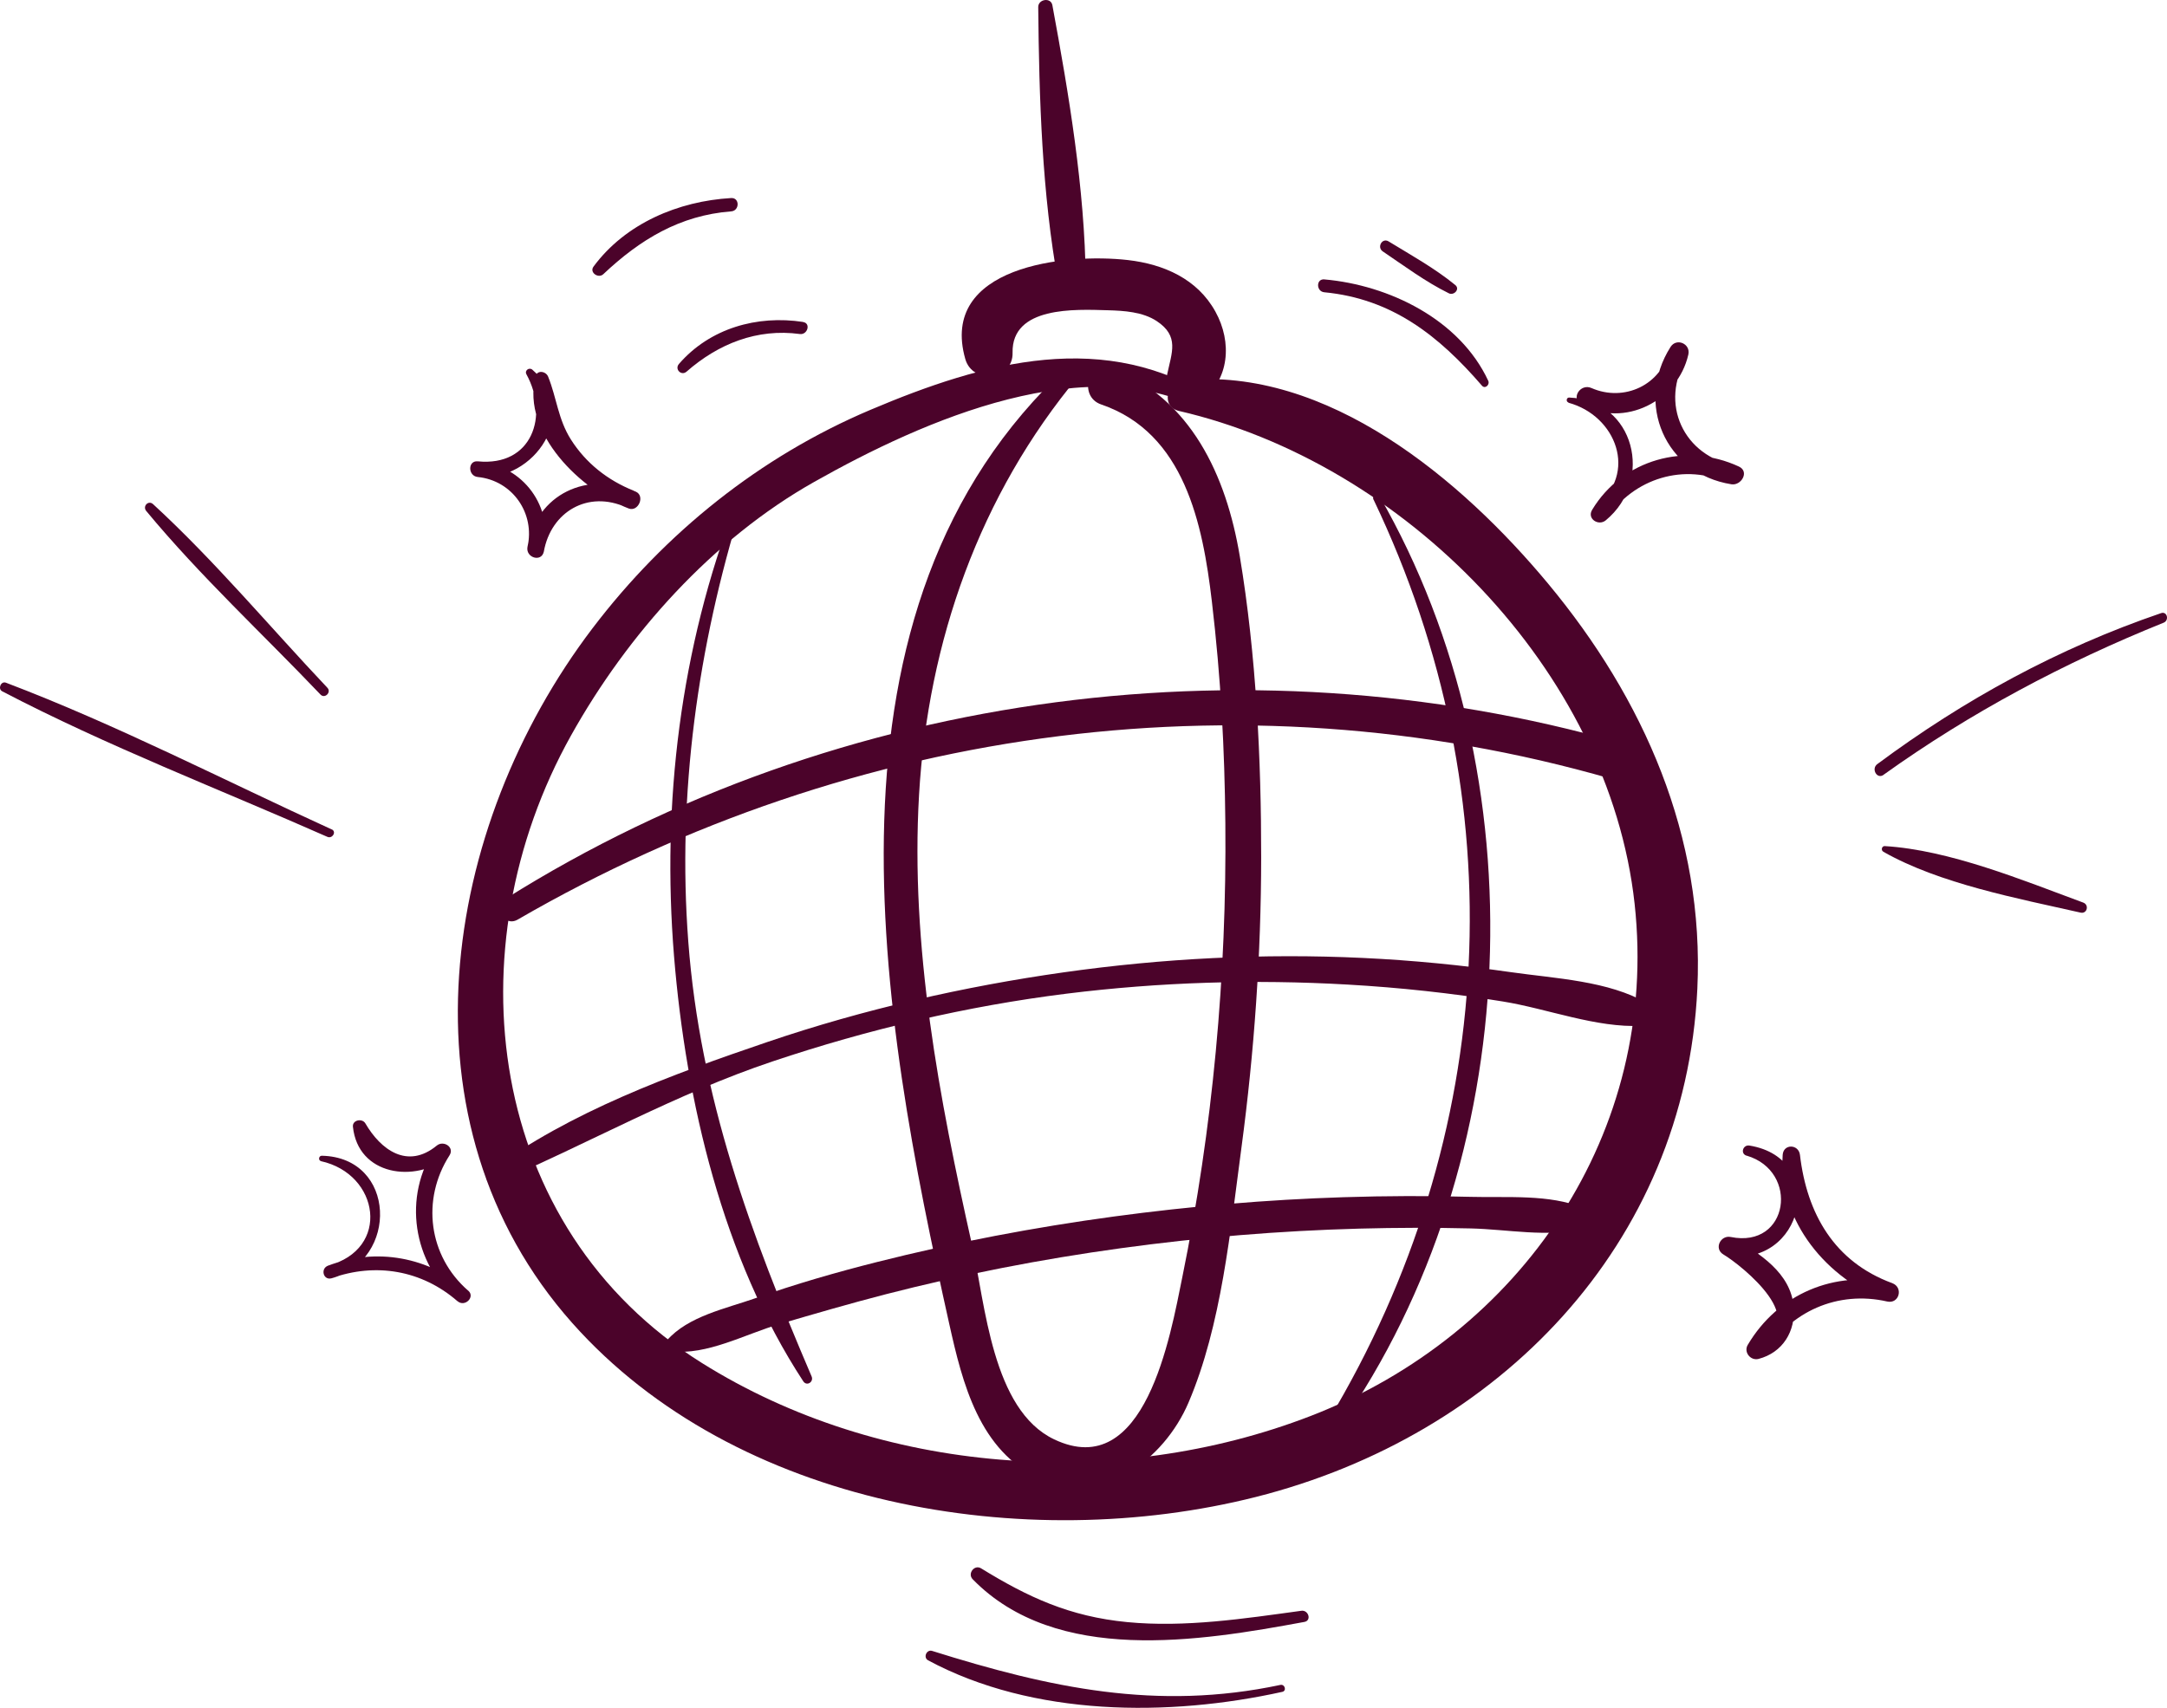 <?xml version="1.0" encoding="UTF-8"?>
<svg id="Layer_2" data-name="Layer 2" xmlns="http://www.w3.org/2000/svg" viewBox="0 0 240.76 189.8">
  <defs>
    <style>
      .cls-1 {
        fill: #4b032a;
        stroke-width: 0px;
      }
    </style>
  </defs>
  <g id="Layer_1-2" data-name="Layer 1">
    <g>
      <path class="cls-1" d="M135.2,44.56c-12.31-8.16-25.88-4.36-38.5.99-12.27,5.2-22.79,13.65-30.86,24.26-16.81,22.11-21.99,55.01-2.26,77.22,18.16,20.44,50.39,25.79,75.96,19.33,26.9-6.8,47.68-27.98,49.04-56.47.8-16.93-5.93-32.21-16.59-45.04-9.57-11.51-24.53-24.16-40.54-22.59-1.82.18-2.51,2.93-.46,3.41,24.93,5.75,47.77,28.75,50.62,54.77,2.78,25.4-12.61,47.88-35.99,56.92-21.69,8.38-47.83,6.52-67.64-5.89-24.04-15.06-27.73-46.09-14.55-69.71,6.28-11.26,15.72-21.83,27.04-28.21,12.06-6.81,30.67-15.11,43.93-7.59.9.51,1.65-.81.8-1.38h0Z"/>
      <path class="cls-1" d="M118.67,40.7c-29.26,26.9-20.81,72.28-13.21,106.41,1.47,6.61,3.34,14.17,10.12,17.24s13.73-2.08,16.46-8.46c3.68-8.61,4.65-19.14,5.89-28.36,1.43-10.68,2.18-21.45,2.19-32.23s-.54-22.5-2.38-33.51c-1.5-8.93-5.4-17.48-14.26-20.95-2.53-.99-3.75,3.22-1.13,4.11,9.25,3.16,11.28,13.29,12.29,21.87s1.42,16.43,1.5,24.67c.16,16.94-1.4,33.88-4.79,50.49-1.31,6.43-4.12,22.8-14.23,17.98-6.89-3.28-7.65-15.02-9.11-21.55-3.67-16.4-6.88-33.21-5.9-50.09.99-17.02,6.73-33.34,17.71-46.5.65-.78-.36-1.83-1.13-1.13h0Z"/>
      <path class="cls-1" d="M57.51,102.2c37.47-21.7,81.83-27.66,123.46-15.07,2.55.77,3.64-3.22,1.1-3.98-41.93-12.58-88.74-6.62-125.91,16.74-1.45.91-.15,3.17,1.35,2.31h0Z"/>
      <path class="cls-1" d="M55.15,131.46c10.34-4.43,19.96-9.91,30.71-13.51,10.58-3.55,21.56-6.14,32.64-7.52,10.35-1.29,20.84-1.61,31.25-1.01,5.77.33,11.52.95,17.23,1.88,4.94.8,10.41,2.96,15.38,2.7,1.29-.07,1.86-1.79.67-2.49-4.29-2.52-10.29-2.77-15.16-3.47-5.45-.78-10.93-1.32-16.43-1.58-11.11-.53-22.25.04-33.27,1.6s-22.21,4.1-32.91,7.74-21.97,7.77-30.87,14.37c-.78.58-.13,1.68.76,1.3h0Z"/>
      <path class="cls-1" d="M74.59,150.17c3.91.48,8.21-1.9,11.95-3,3.95-1.16,7.9-2.31,11.89-3.34,8.59-2.21,17.3-3.9,26.09-5.11s17.65-1.94,26.53-2.18c4.12-.11,8.25-.12,12.37-.02s8.52,1.02,12.47.03c1.26-.31,1-1.89,0-2.31-3.75-1.55-8.46-1.12-12.47-1.23-4.71-.13-9.43-.11-14.15.04-8.52.27-17.02,1-25.47,2.14-8.87,1.2-17.67,2.87-26.35,5.06-4.56,1.15-9.07,2.45-13.51,4.02-3.29,1.16-7.49,2-9.84,4.69-.43.49-.11,1.13.5,1.2h0Z"/>
      <path class="cls-1" d="M112.5,39.2c-.11-5.17,6.93-4.83,10.59-4.72,1.8.05,3.87.18,5.42,1.2,2.54,1.68,1.68,3.47,1.16,5.95-.41,1.96,1.83,4.36,3.79,2.91,3.14-2.33,3.45-6.52,1.58-9.9-2.01-3.65-5.75-5.28-9.73-5.74-6.86-.79-21.01.67-18.06,11.01.82,2.85,5.32,2.36,5.25-.71h0Z"/>
      <path class="cls-1" d="M115.35.78c.1,10.12.41,20.75,2.24,30.72.32,1.74,3.06,1.3,3.04-.41-.11-10.12-1.87-20.58-3.71-30.52-.17-.89-1.57-.67-1.57.21h0Z"/>
      <path class="cls-1" d="M58.49,41.6c2.53,4.62.61,10.27-5.41,9.67-1.12-.11-1.11,1.63,0,1.74,3.87.39,6.4,4.06,5.52,7.8l1.82.5c.78-4.41,4.89-6.89,9.19-4.91l.79-1.87c-2.88-1.15-5.32-3.07-6.98-5.7-1.42-2.25-1.57-4.61-2.52-6.97-.25-.62-1.24-.78-1.42,0-1.52,6.33,5.08,12.61,10.37,14.65,1.07.41,1.85-1.4.79-1.87-5.32-2.38-11.06.24-12.04,6.17-.19,1.17,1.55,1.71,1.82.5,1.11-4.98-2.27-9.58-7.34-10.04v1.74c6.32.56,11.52-7.2,6.07-11.92-.35-.31-.9.08-.66.51h0Z"/>
      <path class="cls-1" d="M174.24,44.75c5.32,1.43,7.81,7.87,2.97,11.58l1.32,1.32c2.94-4.5,8.66-6.27,13.56-3.92l.83-1.97c-5.87-.99-8.65-6.95-5.46-12.09l-1.98-.84c-.85,3.94-5.03,5.89-8.67,4.29-1.24-.54-2.34,1.18-1.09,1.86,4.76,2.61,10.68-.4,11.86-5.58.27-1.2-1.32-1.89-1.98-.84-3.96,6.24-.61,14.09,6.77,15.26,1.09.17,2.03-1.41.83-1.97-5.88-2.74-12.92-.81-16.31,4.81-.6.99.71,1.83,1.51,1.17,5.38-4.44,3.24-13.35-4.06-13.65-.32-.01-.38.47-.07.55h0Z"/>
      <path class="cls-1" d="M35.64,129.04c6.53,1.42,7.81,9.81.78,11.62l.39,1.4c4.91-1.78,10.06-.9,14.02,2.55l1.18-1.18c-4.42-3.85-5.21-10.13-2.07-15.03.59-.92-.67-1.7-1.41-1.09-3.26,2.68-6.23.47-7.94-2.47-.35-.59-1.45-.38-1.38.37.56,5.43,6.9,6.3,10.59,3.37l-1.41-1.09c-3.69,5.47-2.55,12.87,2.45,17.12.81.69,1.99-.48,1.18-1.18-4.41-3.74-10.15-4.83-15.58-2.77-.86.32-.53,1.65.39,1.4,7.51-2.04,7.21-13.45-1.08-13.62-.34,0-.42.52-.08.6h0Z"/>
      <path class="cls-1" d="M194.06,128.43c5.88,1.73,4.71,10.35-1.77,9.04-1.14-.23-1.89,1.3-.82,1.94,2.08,1.23,10.18,7.79,3.34,9.57l1.2,1.56c2.85-4.81,8.19-7.15,13.66-5.9,1.34.3,1.83-1.57.56-2.04-6.44-2.37-9.48-7.72-10.25-14.25-.14-1.21-1.84-1.26-1.92,0-.5,7.38,4.98,13.84,11.61,16.28l.56-2.04c-6.4-1.46-12.7,1.21-16.05,6.87-.48.81.31,1.79,1.2,1.56,2.68-.7,4.14-3.07,3.9-5.82-.32-3.73-3.8-5.93-6.74-7.62l-.82,1.94c8.63,1.5,11.46-10.77,2.65-12.21-.73-.12-1.05.91-.31,1.13h0Z"/>
      <path class="cls-1" d="M147.13,32.48c7.55.72,12.74,4.85,17.52,10.38.35.41.9-.11.7-.54-3.18-6.83-11.03-10.64-18.22-11.27-.92-.08-.91,1.34,0,1.43h0Z"/>
      <path class="cls-1" d="M153.63,27.94c2.4,1.62,4.75,3.38,7.35,4.66.56.27,1.26-.47.71-.92-2.29-1.87-4.89-3.31-7.41-4.85-.72-.44-1.33.65-.65,1.11h0Z"/>
      <path class="cls-1" d="M89.23,35.78c-5.11-.78-10.35.69-13.8,4.67-.5.58.26,1.36.85.85,3.53-3.1,7.85-4.82,12.58-4.18.86.12,1.25-1.2.37-1.33h0Z"/>
      <path class="cls-1" d="M81.23,22.01c-5.85.34-11.74,2.81-15.29,7.62-.48.65.54,1.36,1.09.84,4.08-3.85,8.5-6.54,14.21-6.98.94-.07.96-1.53,0-1.48h0Z"/>
      <path class="cls-1" d="M144.59,179.01c-6.36.87-12.92,1.88-19.35,1.26s-11.06-2.79-16.23-5.97c-.76-.47-1.55.59-.94,1.21,9.3,9.52,25.21,6.89,36.85,4.74.83-.15.46-1.35-.34-1.24h0Z"/>
      <path class="cls-1" d="M142.25,187.25c-13.71,2.91-25.63.32-38.69-3.78-.62-.19-1.02.74-.44,1.05,11.65,6.26,26.74,6.29,39.35,3.5.5-.11.29-.87-.21-.77h0Z"/>
      <path class="cls-1" d="M36.86,92.18c-12-5.48-23.86-11.62-36.2-16.31-.56-.21-.93.69-.41.96,11.66,6.09,24.1,10.86,36.12,16.17.56.25,1.05-.57.49-.83h0Z"/>
      <path class="cls-1" d="M36.37,76.43c-6.43-6.8-12.47-14.06-19.36-20.4-.52-.48-1.2.23-.76.76,5.97,7.21,12.9,13.62,19.36,20.4.48.5,1.24-.26.76-.76h0Z"/>
      <path class="cls-1" d="M209.26,86.11c9.66-6.92,20.11-12.47,31.13-16.91.64-.26.39-1.3-.29-1.06-11.4,3.89-21.87,9.6-31.53,16.78-.7.52-.03,1.72.7,1.19h0Z"/>
      <path class="cls-1" d="M209.23,94.65c6.25,3.56,14.94,5.19,21.92,6.77.73.17.99-.85.31-1.11-6.71-2.48-14.87-5.85-22.06-6.28-.33-.02-.44.46-.17.61h0Z"/>
      <path class="cls-1" d="M81.75,56.01c-6.16,15.98-8.25,33.24-6.86,50.29,1.32,16.08,5.41,33.54,14.35,47.2.39.6,1.2.08.93-.54-6.76-15.8-12.39-31-13.7-48.32-1.24-16.41,1.05-32.76,5.91-48.44.13-.41-.48-.56-.63-.17h0Z"/>
      <path class="cls-1" d="M152.61,55.53c15.89,33.25,13.93,70.75-5.01,102.31-.49.81.73,1.49,1.25.73,20.58-29.45,22.3-72.32,4.42-103.43-.25-.44-.88-.05-.67.39h0Z"/>
    </g>
  </g>
</svg>
